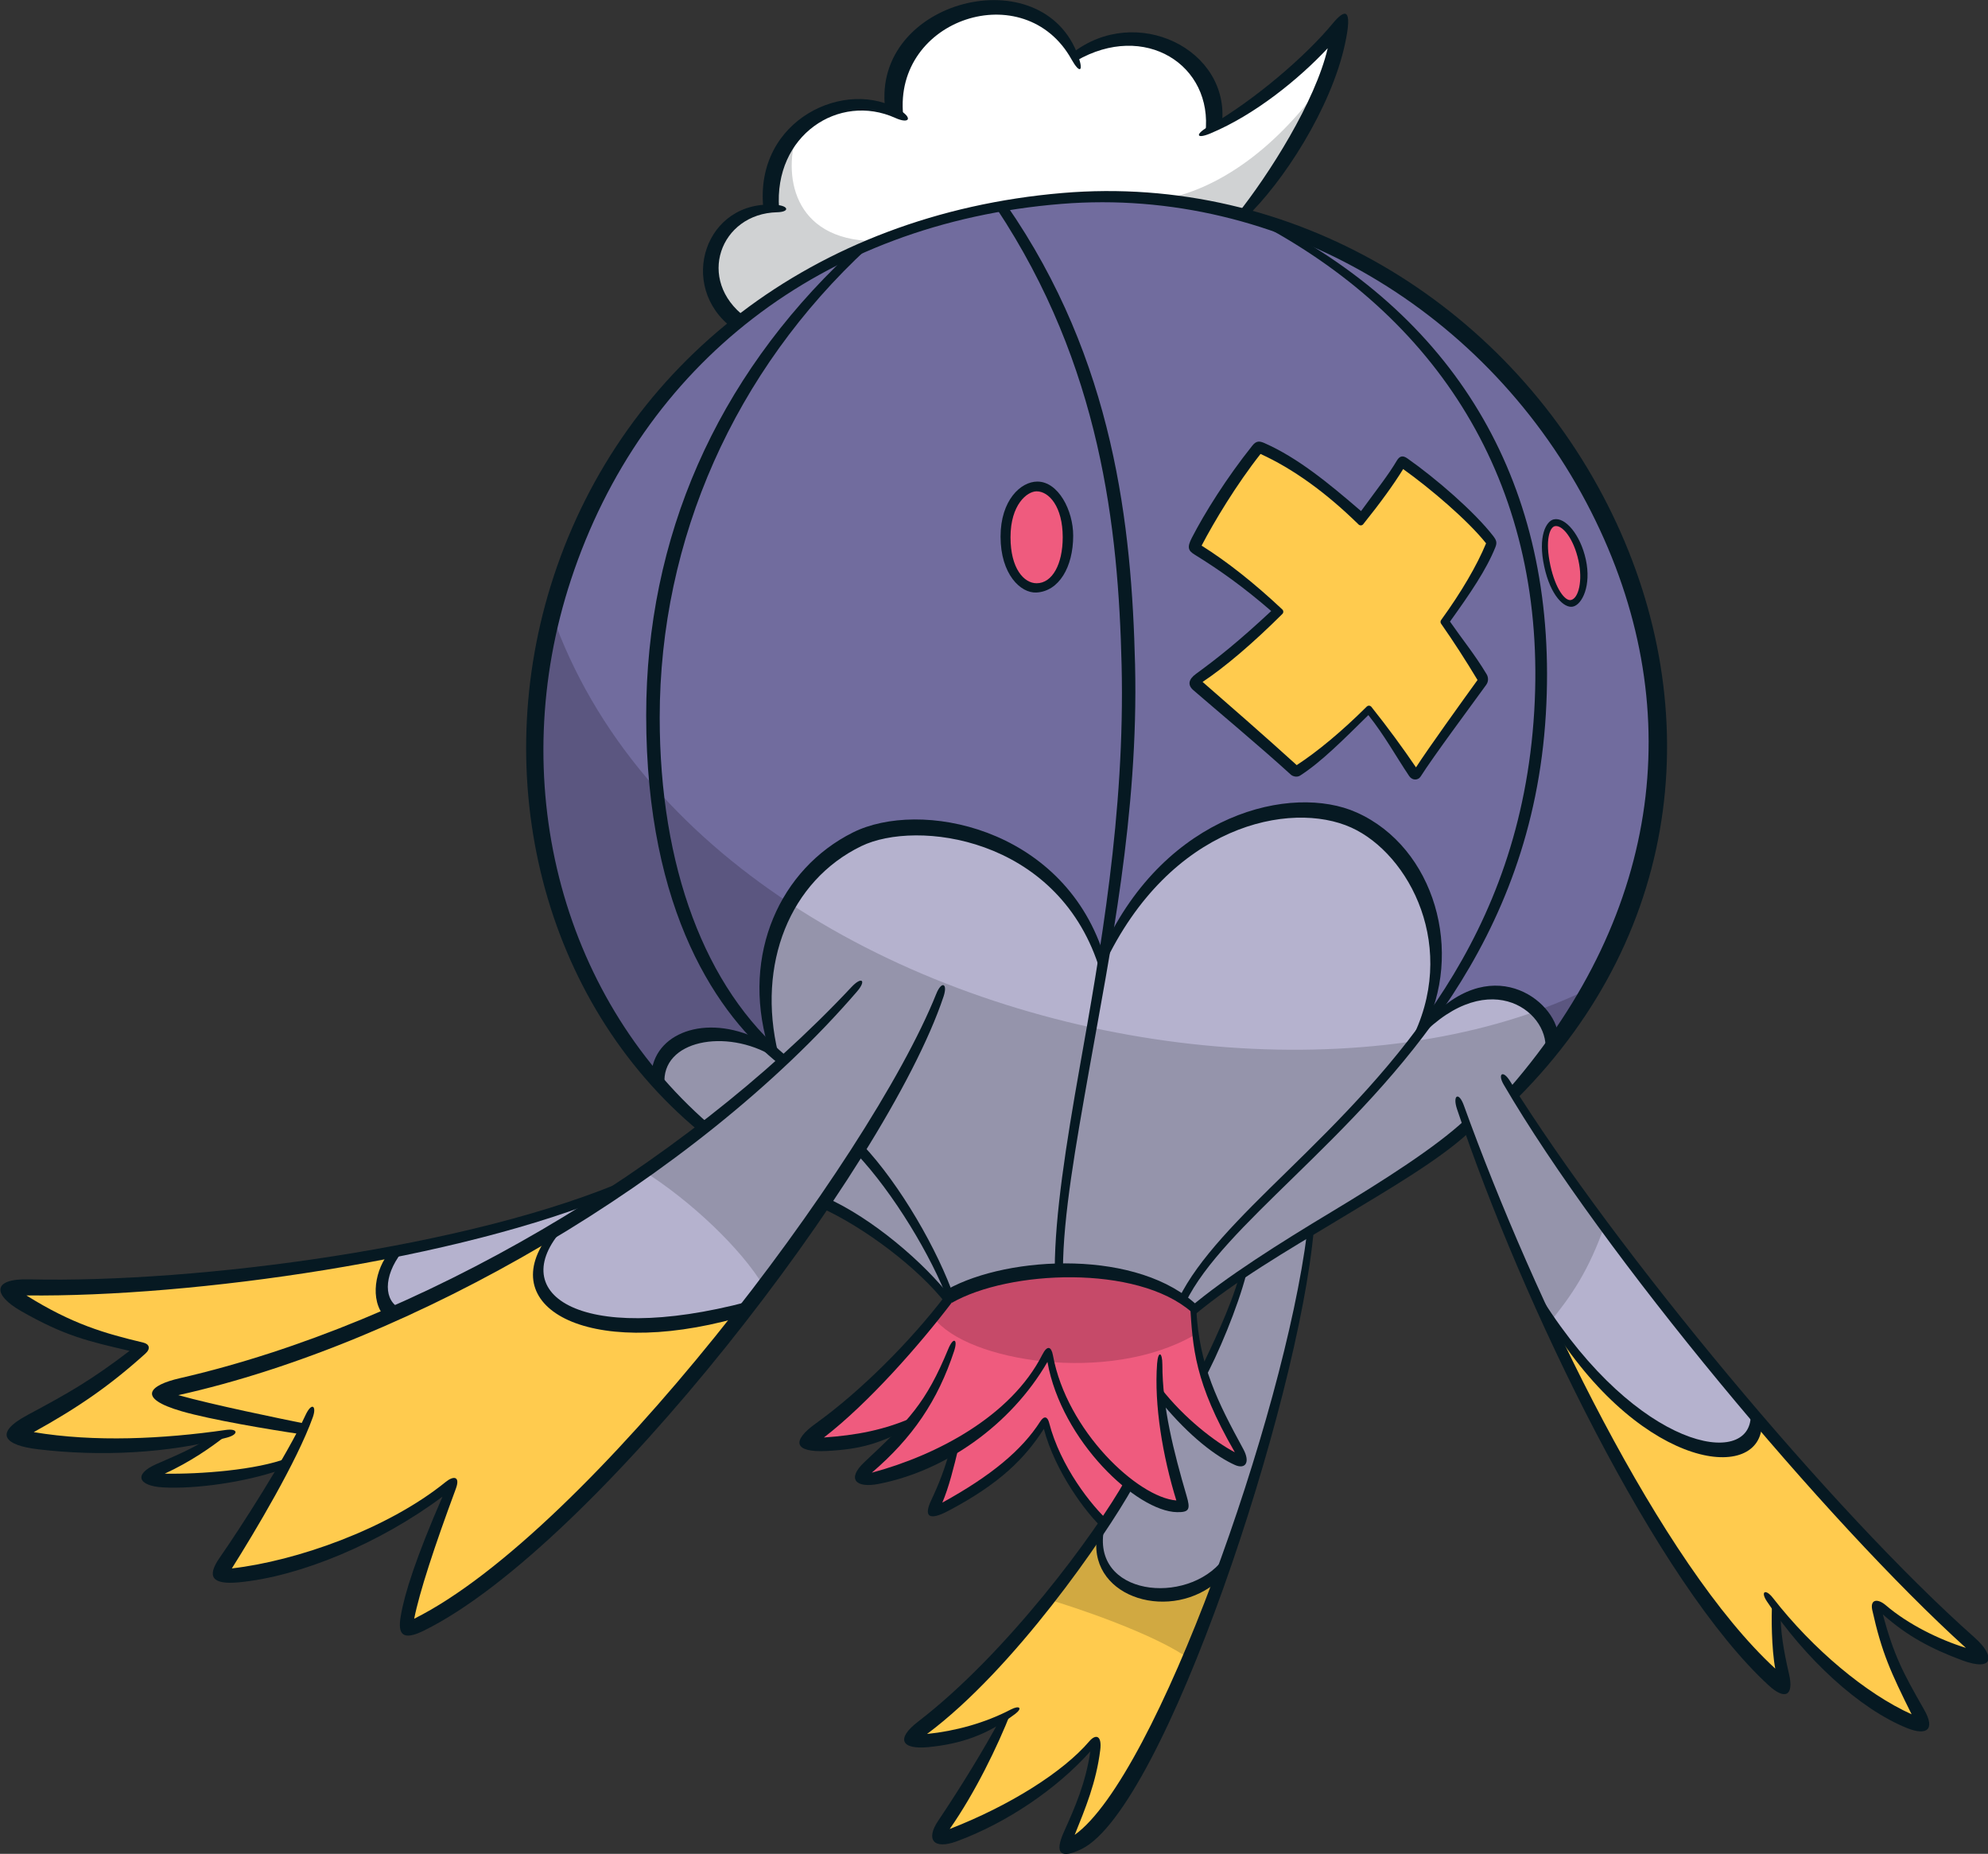 <?xml version="1.0" encoding="UTF-8"?>
<!-- Created with Inkscape (http://www.inkscape.org/) -->
<svg version="1.1" viewBox="0 0 160.03 149.2" xmlns="http://www.w3.org/2000/svg">
 <rect x="0" y="0" width="160.03" height="149.2" fill="#333333" stroke="none"/>
 <defs>
  <clipPath id="clipPath16536">
   <path d="m0 792h612v-792h-612z"/>
  </clipPath>
 </defs>
 <g transform="translate(-10.628 -9.164)">
  <g transform="matrix(2.413 0 0 -2.413 -1063.3 1129.4)">
   <g clip-path="url(#clipPath16536)">
    <g transform="translate(484.89 420.62)">
     <path d="m0 0c-1.76 1.888-6.505 1.327-8.164 0.408-0.841-1.301-3.189-3.545-4.719-4.872 0.536-0.179 2.143 0.051 3.341 0.51-0.611-0.664-1.224-1.326-1.555-1.684 0.561-0.102 2.219 0.459 3.061 0.995-0.128-0.816-0.459-1.633-0.689-2.117 1.378 0.484 2.883 1.709 3.75 2.908 0.281-1.123 1.327-2.653 1.99-3.342 0.256 0.332 0.638 0.918 0.817 1.326 0.663-0.586 1.275-0.714 1.811-0.739-0.357 1.25-0.612 2.5-0.74 3.597 0.663-0.689 1.761-1.633 2.73-2.015-0.842 1.224-1.684 2.73-1.633 5.025" fill="#ef5b7e"/>
    </g>
    <g transform="translate(496.9 429.33)">
     <path d="m0 0c-0.459 1.881-2.019 2.569-4.174 0.872 0.779 2.935-0.413 6.1-2.89 6.88-3.114 0.98-6.79-1.972-7.982-4.816-0.917 2.798-5.046 5.871-8.716 3.715-2.32-1.363-2.844-4.679-2.339-6.651-2.156 0.872-3.854 0.275-3.762-1.101 0.459-0.596 0.918-1.147 1.514-1.651-1.743-1.239-3.853-2.707-5.138-3.487-0.688-1.239-0.55-2.477 1.285-2.844s4.45 0.045 5.275 0.321c0.872 1.239 2.141 2.921 2.599 3.609 1.514-0.734 3.181-2.233 4.129-3.242 1.407 1.101 6.03 1.472 8.183-0.319 2.184 1.665 7.536 4.723 9.126 6.038 0.703-1.835 2.079-5.352 2.783-6.453 2.569-3.548 5.963-5.627 6.912-3.333-2.784 3.363-6.545 8.165-8.136 10.917 0.551 0.582 0.827 0.887 1.331 1.545" fill="#b5b2ce"/>
    </g>
    <g transform="translate(465.97 424.71)">
     <path d="m0 0c-1.682-0.624-5.099-1.817-7.702-2.17-0.488-0.759-0.651-1.437-0.027-2.034 2.088 0.95 5.125 2.414 7.729 4.204" fill="#b5b2ce"/>
    </g>
    <g transform="translate(496.9 429.33)">
     <path d="m0 0c-0.119 1.129-1.434 3.02-4.174 0.872 0.422 2.428 0.567 4.443-1.891 6.344-2.5 1.935-7.172-0.283-8.965-4.152-1.652 2.878-3.728 4.671-7.173 4.2-3.444-0.472-4.588-4.666-3.898-7.264-1.953 0.705-3.762 0.55-3.887-1.183-4.672 5.662-4.766 12.835-2.831 17.648 1.934 4.813 6.37 10.806 16.279 11.844s17.223-6.89 19.063-12.646c1.84-5.757 0.664-11.98-2.523-15.663" fill="#716c9e"/>
    </g>
    <g transform="translate(486.6 457.06)">
     <path d="m0 0c1.103 1.37 2.773 3.843 3.175 6.382-1.137-1.403-2.974-2.74-4.177-3.442-0.034 2.373-2.172 3.877-4.679 2.407-1.169 2.372-5.647 2.439-6.081-1.805-2.807 0.535-3.943-0.969-4.144-3.241-1.57-0.334-2.873-2.038-1.069-3.776 4.511 3.141 10.426 5.313 16.975 3.475" fill="#fff"/>
    </g>
    <g transform="translate(479.67 448.03)">
     <path d="m0 0c-0.761-0.015-1.087-1.09-1.053-1.691s0.315-1.645 1.019-1.691c0.703-0.045 1.053 0.976 1.053 1.669 0 0.692-0.429 1.724-1.019 1.713" fill="#ef5b7e"/>
    </g>
    <g transform="translate(496.88 446.82)">
     <path d="m0 0c-0.233-0.046-0.347-0.885-0.2-1.396 0.148-0.511 0.415-1.384 0.824-1.271 0.408 0.114 0.44 0.987 0.315 1.464s-0.599 1.271-0.939 1.203" fill="#ef5b7e"/>
    </g>
    <g transform="translate(490.49 446.94)">
     <path d="m0 0c-1.017 0.993-2.446 2.059-3.439 2.374-0.727-0.921-1.817-2.544-2.083-3.246 0.775-0.727 2.01-1.526 2.736-2.204-0.775-0.727-2.252-1.962-2.736-2.325 0.799-0.896 2.688-2.447 3.27-3.028 0.798 0.509 1.937 1.453 2.494 2.034 0.533-0.677 1.284-1.768 1.55-2.13 0.775 1.089 1.889 2.664 2.301 3.124-0.387 0.654-0.847 1.308-1.308 1.986 0.702 0.944 1.138 1.719 1.574 2.64-0.823 0.968-2.518 2.373-3.003 2.664-0.388-0.605-0.847-1.26-1.356-1.889" fill="#ffcb4e"/>
    </g>
    <g transform="translate(469.98 420.57)">
     <path d="m0 0c-2.416-0.581-8.624-1.193-6.56 2.523-1.238-0.688-3.899-2.095-5.275-2.645-0.52 0.612-0.367 1.223 0.03 2.049-4.311-0.703-9.663-1.346-12.813-1.223 0.887-0.857 2.354-1.53 4.434-1.989-1.253-1.039-3.119-2.293-4.251-2.843 1.102-0.459 4.496-0.551 6.606-0.122-0.856-0.612-1.621-1.132-2.11-1.315 1.07-0.307 3.395 0.061 4.557 0.397-0.826-1.437-1.774-2.997-2.172-3.64 1.346-0.152 5.75 1.255 7.676 2.998-0.397-1.163-1.254-3.792-1.468-4.741 2.08 0.459 8.135 6.117 11.346 10.551" fill="#ffcb4e"/>
    </g>
    <g transform="translate(481.69 413.19)">
     <path d="m0 0c-1.065-1.587-3.742-5.164-6.253-6.869 0.568-0.166 1.871 0.048 3.055 0.593-0.568-1.28-1.634-3.222-2.131-3.956 1.682 0.45 3.671 1.634 5.234 3.197-0.047-1.042-0.639-2.653-1.018-3.482 2.487 0.924 4.382 6.775 5.235 9.001-1.682-1.066-4.098-0.805-4.122 1.516" fill="#ffcb4e"/>
    </g>
    <g transform="translate(503.68 416.93)">
     <path d="m0 0c-0.616-2.274-4.548-0.26-7.011 3.411 1.729-4.43 5.518-10.161 7.887-12.341-0.166 0.782-0.26 1.801-0.213 2.582 1.421-1.847 3.198-3.292 4.879-3.813-0.616 1.184-1.397 2.629-1.516 3.861 1.114-0.853 2.203-1.469 3.316-1.564-1.445 1.445-5.898 5.709-7.342 7.864" fill="#ffcb4e"/>
    </g>
    <g transform="translate(484.78 408.89)">
     <path d="m0 0c-1.162 0.856-3.915 1.774-4.771 2.019 0.336 0.397 1.346 1.62 1.743 2.293-0.336-1.926 2.172-3.149 4.251-1.162-0.336-0.979-0.672-1.743-1.223-3.15" fill="#d1a941"/>
    </g>
    <g transform="translate(496.84 429.31)">
     <path d="m0 0c-0.078 0.593-0.225 1-0.458 1.241-7.198-2.611-17.602-1.283-24.979 3.571-0.616-1.025-1.14-2.606-0.462-5.115-1.543 1.08-3.605 1.122-3.976-0.721 0.464-0.544 0.977-1.08 1.544-1.603-0.488-0.489-1.284-1.101-2.018-1.468 1.652-1.04 3.303-2.63 4.037-3.853 0.734 0.978 1.56 2.003 2.019 2.737 1.054-0.505 3.302-1.973 4.128-3.165 2.445 1.557 6.494 1.097 8.196-0.306 2.767 2.049 7.561 4.663 9.12 6.04 0.666-1.836 1.966-4.787 2.715-6.591 0.795 0.979 1.345 1.774 1.896 3.334-1.101 1.444-2.408 3.326-3.051 4.404 0.471 0.489 0.899 0.995 1.289 1.495" fill="#9594ab"/>
    </g>
    <g transform="translate(498.32 431.4)">
     <path d="m0 0c-0.616-0.316-1.266-0.596-1.944-0.842 0.233-0.24 0.38-0.648 0.458-1.241 0.58 0.742 1.075 1.466 1.486 2.083" fill="#5b5680"/>
    </g>
    <g transform="translate(470.94 429.01)">
     <path d="m0 0c-0.678 2.508-0.153 4.089 0.463 5.114-3.624 2.385-6.518 5.619-7.94 9.657-0.702-2.218-1.686-9.407 3.501-15.492 0.372 1.843 2.433 1.801 3.976 0.721" fill="#5b5680"/>
    </g>
    <g transform="translate(476.67 420.94)">
     <path d="m0 0-0.459-0.643c1.101-1.467 5.849-2.224 8.693-0.573-0.03 0.337-0.038 0.665-0.038 0.91-1.702 1.404-5.751 1.863-8.196 0.306" fill="#c64a69"/>
    </g>
    <g transform="translate(471.67 459.88)">
     <path d="m0 0c-0.505-1.422-0.184-3.624 2.523-3.67-1.285-0.596-3.762-1.973-4.496-2.661-1.651 1.102-1.009 3.624 1.056 3.762 0 0.918 0.366 1.926 0.917 2.569" fill="#d0d2d3"/>
    </g>
    <g transform="translate(489.38 461.76)">
     <path d="m0 0c-1.697-2.477-3.716-3.853-5.597-4.174 1.01-0.138 1.973-0.275 2.707-0.505 1.193 1.422 2.064 2.707 2.89 4.679" fill="#d0d2d3"/>
    </g>
    <g transform="translate(486.52 421.8)">
     <path d="m0 0c-0.268-0.956-0.86-2.295-1.377-3.423 0.287-0.937 0.842-2.065 1.358-2.753-0.88 0.363-1.74 0.956-2.734 2.046 0.133-1.09 0.478-2.735 0.745-3.614-0.286-0.039-1.071 0.076-1.759 0.669-0.325-0.459-0.727-1.109-0.994-1.568-0.153-1.281 0.593-1.702 1.242-1.931 0.651-0.23 1.913-0.344 2.945 0.822 1.11 3.346 2.295 6.807 2.811 11.129-0.401-0.287-1.51-0.918-2.237-1.377" fill="#9594ab"/>
    </g>
    <g transform="translate(486.4 421.68)">
     <path d="m0 0c-0.3-1.072-0.936-2.368-1.314-3.161l0.119-0.332c0.478 0.863 1.149 2.466 1.435 3.583z" fill="#061922"/>
    </g>
    <g transform="translate(466.09 424.95)">
     <path d="m0 0c-5.254-2.302-14.469-3.502-20.057-3.37-1.263 0.034-1.201-0.526-0.276-1.055 1.46-0.835 2.248-1.01 3.625-1.33-1.262-0.964-2.019-1.399-3.395-2.134-1.205-0.642-0.716-1.023 0.321-1.146 2.103-0.255 4.381-0.138 6.33 0.389 0.396 0.108 0.359 0.311-0.046 0.253-2.089-0.301-4.38-0.413-6.408-0.073 1.5 0.83 2.555 1.564 3.725 2.619 0.183 0.164 0.133 0.319-0.069 0.367-1.287 0.307-2.368 0.614-3.901 1.574 5.555-0.064 14.451 1.196 19.664 3.391zm-20.522-3.901c1e-3 -1e-3 1e-3 0 2e-3 -1e-3 -1e-3 0-1e-3 0-2e-3 1e-3" fill="#061922"/>
    </g>
    <g transform="translate(478.77 446.33)">
     <path d="m0 0c0 1.094 0.557 1.533 0.871 1.533 0.407 0 0.871-0.502 0.871-1.533 0-0.891-0.345-1.533-0.871-1.533-0.425 0-0.871 0.495-0.871 1.533m-0.332 0.023c0-1.256 0.671-1.893 1.196-1.865 0.749 0.039 1.227 0.844 1.227 1.896 0 0.842-0.495 1.804-1.196 1.804-0.554 0-1.227-0.623-1.227-1.835" fill="#061922"/>
    </g>
    <g transform="translate(496.78 445.39)">
     <path d="m0 0c-0.182 0.835-0.024 1.274 0.149 1.311 0.246 0.053 0.627-0.404 0.789-1.152 0.145-0.659 7e-3 -1.255-0.252-1.311-0.195-0.043-0.515 0.367-0.686 1.152m0.114 1.538c-0.257-0.057-0.538-0.568-0.317-1.582 0.209-0.96 0.663-1.392 0.955-1.328 0.305 0.066 0.621 0.697 0.43 1.573-0.18 0.823-0.683 1.421-1.068 1.337" fill="#061922"/>
    </g>
    <g transform="translate(494.35 441.57)">
     <path d="m0 0c-0.488-0.674-1.648-2.286-2.053-2.914-0.447 0.659-0.944 1.336-1.488 2.018-0.019 0.023-0.046 0.038-0.075 0.039-0.03 2e-3 -0.058-9e-3 -0.08-0.03-0.828-0.822-1.633-1.493-2.336-1.952-0.96 0.875-2.445 2.171-3.14 2.775 0.744 0.495 1.658 1.27 2.661 2.267 0.02 0.02 0.031 0.046 0.031 0.074v1e-3c0 0.029-0.012 0.055-0.033 0.075-0.939 0.883-1.843 1.596-2.692 2.129 0.419 0.802 1.161 2.038 1.966 3.058 1.076-0.491 2.176-1.279 3.271-2.353 0.021-0.02 0.05-0.031 0.079-0.03 0.03 2e-3 0.056 0.016 0.075 0.039 0.576 0.716 1.03 1.346 1.333 1.84 0.921-0.659 2.159-1.714 2.766-2.477-0.306-0.74-0.821-1.622-1.5-2.559-0.013-0.018-0.02-0.04-0.02-0.061s6e-3 -0.042 0.019-0.06c0.42-0.6 0.828-1.233 1.216-1.879m0.289-0.161c0.086 0.12 0.071 0.257 0.015 0.352-0.388 0.649-0.803 1.153-1.223 1.758 0.683 0.951 1.211 1.727 1.513 2.477 0.064 0.16 0.037 0.236-0.076 0.383-0.624 0.805-1.901 1.91-2.86 2.584-0.15 0.104-0.256 0.084-0.351-0.077-0.284-0.478-0.612-0.887-1.193-1.682-1.101 0.949-2.117 1.778-3.211 2.263-0.176 0.079-0.281 0.087-0.413-0.076-0.861-1.077-1.595-2.251-2.018-3.073-0.172-0.329-0.12-0.436 0.091-0.566 0.836-0.515 1.637-1.086 2.554-1.881-1.076-1.002-1.76-1.55-2.508-2.095-0.247-0.18-0.293-0.368-0.089-0.545 0.66-0.573 2.256-1.906 3.254-2.819 0.062-0.056 0.204-0.096 0.306-0.03 0.706 0.452 1.445 1.199 2.278 2.018 0.548-0.691 0.916-1.37 1.362-2.034 0.103-0.154 0.299-0.146 0.382-0.015 0.414 0.655 1.667 2.341 2.187 3.058" fill="#061922"/>
    </g>
    <g transform="translate(486.6 456.97)">
     <path d="m0 0c1.262 1.193 2.86 3.664 3.326 5.803 0.274 1.259-9e-3 1.176-0.413 0.688-0.871-1.055-2.566-2.53-4.151-3.44-0.443-0.255-0.397-0.419 0.076-0.221 1.488 0.621 2.955 1.817 3.914 2.842-0.413-1.773-1.949-4.204-3.05-5.58z" fill="#061922"/>
    </g>
    <g transform="translate(480.96 462.22)">
     <path d="m0 0c2.286 1.328 4.579-0.139 4.312-2.408l0.55 0.298c0.293 2.495-2.867 4.037-5 2.362z" fill="#061922"/>
    </g>
    <g transform="translate(475.19 460.4)">
     <path d="m0 0c-0.332 3.238 4.056 4.668 5.615 1.87 0.265-0.474 0.409-0.422 0.23 0.092-1.17 3.349-6.904 1.904-6.446-1.743z" fill="#061922"/>
    </g>
    <g transform="translate(471.05 457.29)">
     <path d="m0 0c-0.186 2.448 1.996 3.876 3.876 3.027 0.46-0.207 0.589-0.014 0.161 0.253-1.766 1.101-4.863-0.276-4.564-3.257z" fill="#061922"/>
    </g>
    <g transform="translate(469.93 453.67)">
     <path d="m0 0c-1.662 1.239-0.849 3.456 1.055 3.501 0.413 0.01 0.397 0.208-0.015 0.245-2.394 0.214-3.342-2.717-1.468-4.113z" fill="#061922"/>
    </g>
    <g transform="translate(495.68 427.62)">
     <path d="m0 0c5.623 5.63 6.302 13.288 3.012 19.788-3.428 6.771-10.551 11.055-18.193 10.405-8.321-0.707-14.629-5.693-16.963-12.769-2.218-6.727-0.385-14.186 4.853-18.531l0.302 0.261c-4.975 4.342-6.775 11.497-4.583 18.144 2.369 7.183 8.384 11.889 16.365 12.532 7.273 0.586 14.278-3.576 17.668-10.271 3.251-6.421 2.381-13.33-2.715-19.212z" fill="#061922"/>
    </g>
    <g transform="translate(484.88 420.37)">
     <path d="m0 0c1.392 1.162 3.087 2.15 4.802 3.181 1.797 1.081 3.411 2.028 4.388 2.936l-0.153 0.397c-0.961-0.892-2.653-1.979-4.441-3.055-1.721-1.035-3.518-2.169-4.718-3.184z" fill="#061922"/>
    </g>
    <g transform="translate(476.82 420.93)">
     <path d="m0 0c-0.93 1.217-2.684 2.7-4.188 3.369l-0.224-0.313c1.476-0.657 3.319-2.052 4.23-3.245z" fill="#061922"/>
    </g>
    <g transform="translate(471.31 429.01)">
     <path d="m0 0c-2.74 2.283-4.243 6.357-4.243 11.308 0 5.962 2.506 11.564 6.936 15.66l-0.664-0.234c-4.372-4.117-6.723-9.407-6.723-15.358 0-6.575 2.416-10.031 4.449-11.636z" fill="#061922"/>
    </g>
    <g transform="translate(473.63 425.77)">
     <path d="m0 0c1.231-1.304 2.508-3.425 3.073-4.939l0.199 0.122c-0.551 1.59-1.804 3.778-3.073 5.123z" fill="#061922"/>
    </g>
    <g transform="translate(480.52 421.91)">
     <path d="m0 0c6e-3 1.78 0.421 4.108 0.883 6.71 0.67 3.777 1.643 8.486 1.522 13.466-0.112 4.594-0.686 10.139-4.295 15.338l-0.328-0.123c3.485-5.254 4.064-10.662 4.174-15.226 0.12-4.959-0.727-9.64-1.395-13.408-0.461-2.596-0.828-4.941-0.835-6.736z" fill="#061922"/>
    </g>
    <g transform="translate(484.61 420.81)">
     <path d="m0 0c0.634 1.3 2.026 2.635 3.59 4.164 3.366 3.289 7.97 7.763 8.429 15.459 0.436 7.318-2.707 12.889-8.805 16.198l-0.687 0.133c6.082-3.258 9.544-8.874 9.105-16.232-0.454-7.615-4.732-11.916-8.26-15.364-1.578-1.541-2.951-2.899-3.601-4.232z" fill="#061922"/>
    </g>
    <g transform="translate(470.52 429.51)">
     <path d="m0 0c-1.76 0.952-3.556 0.369-3.723-0.999l0.432-0.423c-0.12 1.464 2.053 1.879 3.629 0.925z" fill="#061922"/>
    </g>
    <g transform="translate(481.86 432.47)">
     <path d="m0 0c-1.39 4.208-6.12 5.128-8.349 4.014-2.431-1.216-3.714-4.062-2.844-7.087l0.351-0.276c-0.721 2.978 0.394 5.754 2.776 6.909 1.837 0.89 6.491 0.312 7.906-3.965z" fill="#061922"/>
    </g>
    <g transform="translate(492.54 429.86)">
     <path d="m0 0c1.376 2.615 0.387 6.126-2.225 7.293-2.156 0.964-6.353-0.022-8.44-4.518l0.01-0.577c2.202 4.685 6.227 5.508 8.254 4.59 1.933-0.876 3.619-4.027 1.964-7.158z" fill="#061922"/>
    </g>
    <g transform="translate(497.04 429.71)">
     <path d="m0 0c-0.083 1.165-2.282 2.901-4.467 0.342l-0.358-0.619c2.385 2.712 4.515 1.132 4.401-0.196z" fill="#061922"/>
    </g>
    <g transform="translate(485.04 420.67)">
     <path d="m0 0c-1.956 1.921-6.314 1.722-8.378 0.576l0.148-0.45c1.907 1.093 6.17 1.281 7.991-0.299z" fill="#061922"/>
    </g>
    <g transform="translate(475.61 417.02)">
     <path d="m0 0c-1.047-0.476-2.002-0.639-3.065-0.715 1.498 1.157 3.194 3.094 4.259 4.492l0.088 0.301-0.31-0.077c-1.122-1.472-2.782-3.153-4.319-4.256-0.803-0.579-0.719-0.965 0.372-0.91 1.17 0.062 1.735 0.248 2.769 0.765z" fill="#061922"/>
    </g>
    <g transform="translate(476.69 419.25)">
     <path d="m0 0c-0.739-1.794-1.32-2.386-2.789-3.761-0.611-0.572-0.286-0.877 0.458-0.734 2.21 0.423 4.415 1.951 5.643 4.071 0.47-2.638 2.981-4.988 4.323-5.011 0.415-7e-3 0.449 0.1 0.318 0.547-0.426 1.455-0.807 2.947-0.807 4.371 0 0.434-0.143 0.469-0.176 0.036-0.103-1.376 0.188-3.095 0.642-4.564-1.29 0.103-3.658 2.328-4.116 4.839-0.054 0.295-0.188 0.353-0.356 0.023-1.04-2.05-3.518-3.354-5.688-3.936 1.353 1.158 2.202 2.399 2.747 4.06 0.131 0.398-0.024 0.486-0.199 0.059" fill="#061922"/>
    </g>
    <g transform="translate(482.07 413.49)">
     <path d="m0 0c-0.596 0.529-1.642 1.861-2.013 3.311-0.05 0.193-0.161 0.249-0.298 0.034-0.609-0.951-1.634-1.806-3.264-2.702 0.218 0.508 0.385 1.182 0.544 1.848l-0.25 0.04c-0.219-0.792-0.402-1.25-0.666-1.812-0.238-0.507-0.114-0.716 0.585-0.344 1.716 0.908 2.54 1.744 3.175 2.728 0.368-1.41 1.412-2.827 1.998-3.348z" fill="#061922"/>
    </g>
    <g transform="translate(451.12 417.18)">
     <path d="m0 0c-1.53 0.443-1.072 0.871-0.069 1.101 7.959 1.827 16.766 7.019 22.409 13.043 0.352 0.376 0.509 0.227 0.192-0.141-5.385-6.252-14.871-11.74-22.644-13.465 1.19-0.331 3.323-0.767 4.257-0.957l-0.169-0.345c-1.04 0.153-3.004 0.482-3.976 0.764" fill="#061922"/>
    </g>
    <g transform="translate(452.39 412.3)">
     <path d="m0 0c0.673 0.963 2.225 3.371 2.858 4.745 0.213 0.46 0.382 0.312 0.246-0.066-0.527-1.471-1.935-3.825-2.7-5.04 2.134 0.243 5.188 1.306 7.134 2.884 0.259 0.21 0.496 0.198 0.337-0.23-0.716-1.93-1.214-3.452-1.388-4.332 5.776 2.88 15.179 15.256 17.416 20.841 0.176 0.44 0.392 0.358 0.243-0.09-1.913-5.73-11.634-18.33-17.326-21.143-0.727-0.362-0.89-0.129-0.78 0.489 0.121 0.724 0.498 1.922 1.391 3.975-2.059-1.538-4.737-2.668-6.804-2.859-0.88-0.081-1.075 0.184-0.627 0.826" fill="#061922"/>
    </g>
    <g transform="translate(470.03 420.84)">
     <path d="m0 0c-5.728-1.517-8.221 0.318-6.083 2.537l-0.542-0.271c-1.894-2.408 1.164-4.22 6.25-2.813z" fill="#061922"/>
    </g>
    <g transform="translate(454.65 415.62)">
     <path d="m0 0c-1.02-0.401-2.931-0.542-4.096-0.521 0.837 0.384 1.558 0.881 2.035 1.263l-0.418 4e-3c-0.676-0.417-1.031-0.573-1.889-0.945-0.772-0.336-0.629-0.731 0.216-0.78 1.07-0.06 2.718 0.166 3.936 0.589z" fill="#061922"/>
    </g>
    <g transform="translate(482.61 414.9)">
     <path d="m0 0c-1-1.787-3.968-5.803-6.927-8.074-0.748-0.574-0.552-0.935 0.344-0.848 1.101 0.107 1.973 0.413 2.89 1.101 0.267 0.2 0.158 0.306-0.138 0.153-0.868-0.453-1.858-0.72-2.794-0.815 2.889 2.151 5.915 6.528 6.887 8.266z" fill="#061922"/>
    </g>
    <g transform="translate(478.43 406.92)">
     <path d="m0 0c-0.535-0.994-1.3-2.248-2.08-3.41-0.406-0.606-0.16-0.963 0.628-0.673 1.665 0.614 3.333 1.743 4.456 3.001-0.163-1.076-0.512-1.861-0.879-2.68-0.34-0.749-0.094-0.91 0.582-0.581 2.772 1.353 7.248 14.909 7.753 20.68l-0.227-0.121c-0.768-6.109-5.036-18.145-7.752-20.085 0.357 0.886 0.718 1.751 0.852 2.829 0.062 0.494-0.15 0.545-0.367 0.29-0.866-1.016-2.646-2.142-4.654-2.922 0.847 1.21 1.596 2.755 2.04 3.886z" fill="#061922"/>
    </g>
    <g transform="translate(485.97 412.39)">
     <path d="m0 0c-1.07-1.682-4.359-1.455-4.105 0.7l-0.223-0.165c-0.214-2.003 2.529-2.791 4.083-1.376z" fill="#061922"/>
    </g>
    <g transform="translate(504.18 410.8)">
     <path d="m0 0c-0.033-0.426-0.023-1.548 0.102-2.203-3.794 3.487-8.026 12.249-10.389 18.786-0.168 0.467-0.384 0.345-0.227-0.125 2.177-6.504 6.693-15.831 10.403-19.226 0.534-0.488 0.842-0.349 0.673 0.382-0.184 0.792-0.299 1.493-0.275 2.034z" fill="#061922"/>
    </g>
    <g transform="translate(495.22 428.08)">
     <path d="m0 0c3.292-5.646 10.777-14.59 15.422-18.792-0.904 0.28-1.932 0.79-2.666 1.417-0.284 0.244-0.534 0.202-0.458-0.153 0.32-1.441 0.621-2.083 1.313-3.479-1.51 0.68-3.294 2.167-4.626 3.88-0.245 0.316-0.424 0.221-0.204-0.11 1.269-1.911 3.101-3.605 4.694-4.236 0.614-0.242 0.951-0.072 0.55 0.627-0.718 1.254-1.004 1.805-1.376 3.173 0.826-0.734 1.617-1.147 2.633-1.528 1.072-0.402 1.137 0.127 0.425 0.758-4.739 4.203-11.973 12.902-15.498 18.562-0.235 0.377-0.414 0.233-0.209-0.119" fill="#061922"/>
    </g>
    <g transform="translate(496.61 420.38)">
     <path d="m0 0c2.98-5.021 6.98-5.615 7.214-3.783l-0.36 0.439c0-1.767-3.757-1.163-6.946 3.867z" fill="#061922"/>
    </g>
    <g transform="translate(484.76 420.74)">
     <path d="m0 0c0.092-1.437 0.138-2.584 1.494-4.928-0.655 0.342-1.693 1.138-2.473 2.145l0.016-0.474c0.954-1.159 1.85-1.823 2.461-2.095 0.34-0.151 0.524 0.079 0.275 0.536-0.84 1.544-1.467 2.767-1.565 4.648z" fill="#061922"/>
    </g>
    <g transform="translate(458.43 420.6)">
     <path d="m0 0c-0.57 0.248-0.593 1.073 0.026 1.875l-0.391 0.023c-0.482-0.551-0.693-1.608-0.159-2.18z" fill="#061922"/>
    </g>
   </g>
  </g>
 </g>
</svg>
